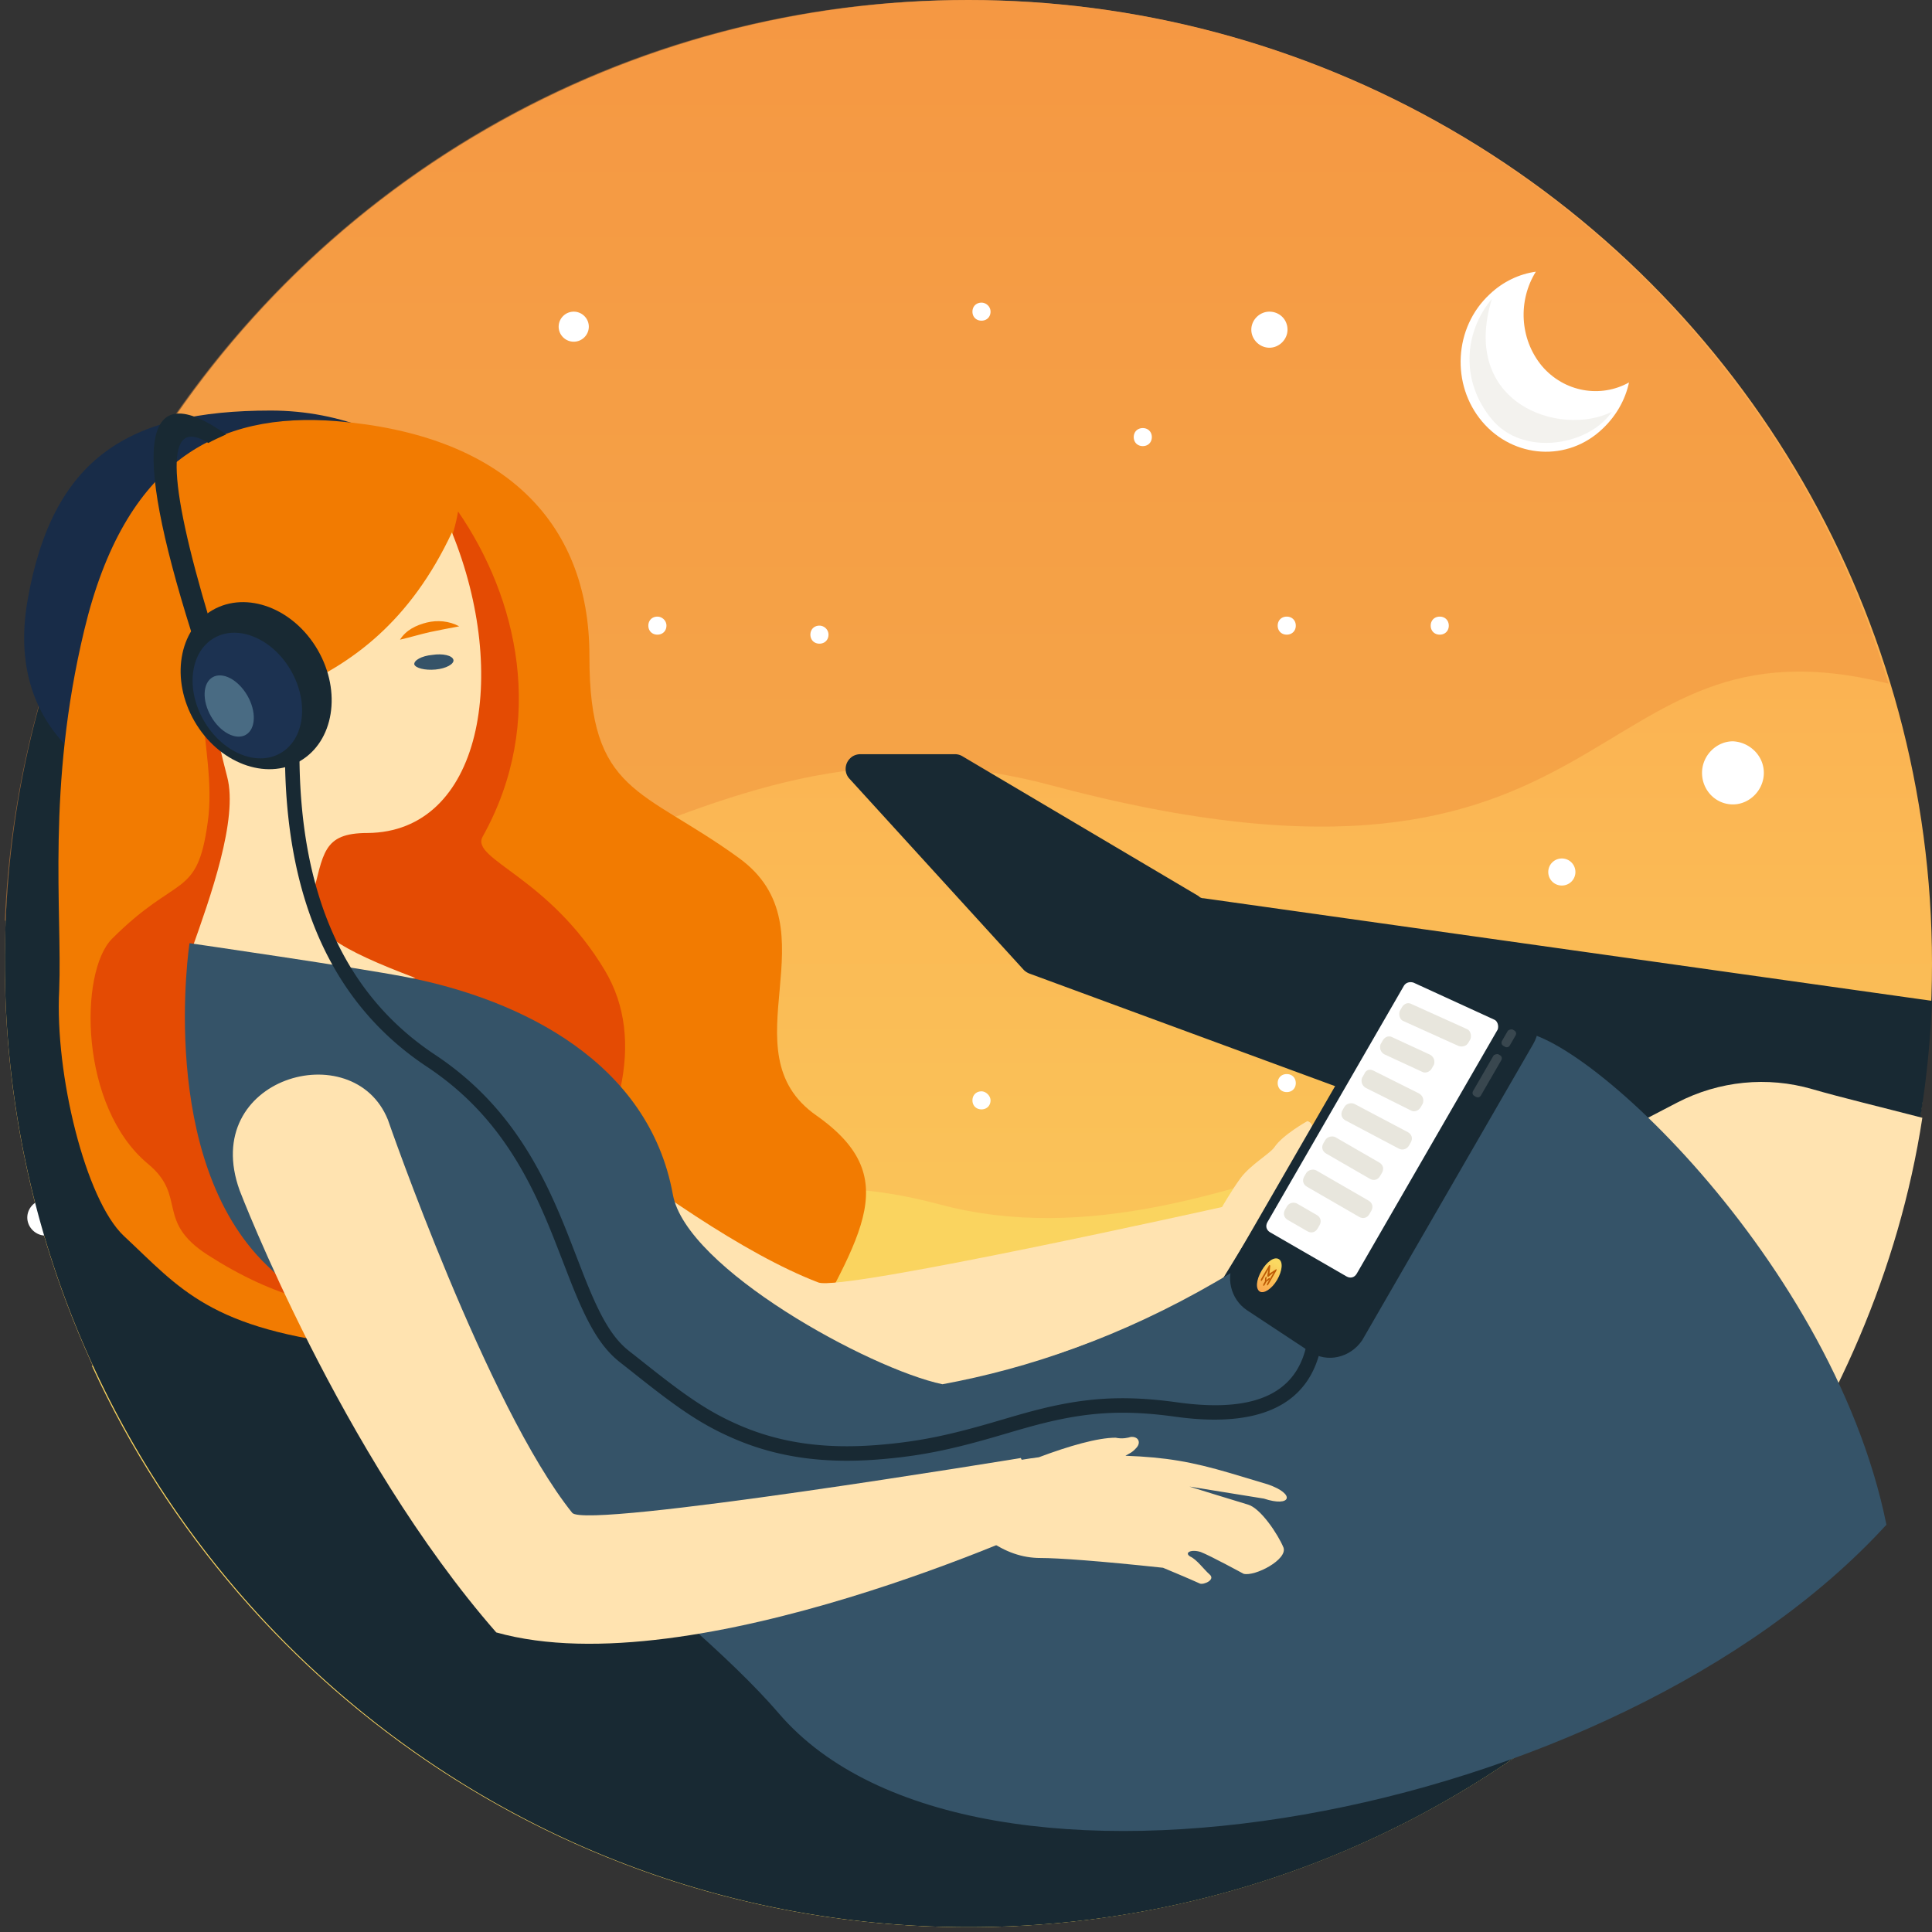 <svg width="400" height="400" xmlns="http://www.w3.org/2000/svg"><rect width="100%" height="100%" fill="#333333" stroke="none"/><defs><linearGradient x1="50%" y1="100%" x2="50%" y2="0%" id="a"><stop stop-color="#FAD961" offset="0%"/><stop stop-color="#FB9E4A" offset="100%"/></linearGradient><linearGradient x1="28.396%" y1="12.451%" x2="28.395%" y2="114.271%" id="b"><stop stop-color="#FAD961" offset="0%"/><stop stop-color="#FB9E4A" offset="100%"/></linearGradient></defs><g fill="none" fill-rule="evenodd"><circle cx="199.5" cy="199.5" r="199.5" transform="translate(1)" fill="url(#a)"/><path d="M391 141.537C366.236 59.635 290.23 0 200.205 0 93.05 0 5.673 84.548 1 190.584c104.976 22.422 138.462-48.892 216.494-28.027 119.928 32.075 108.714-37.214 173.506-21.02z" fill="#F0933D" opacity=".5"/><path d="M319.216 75.751c-4.628-5.616-4.937-13.572-1.234-19.5-3.394.468-6.789 2.028-9.566 4.68-7.406 6.864-8.023 18.72-1.543 26.364 6.48 7.644 17.743 8.424 24.995 1.404 2.777-2.652 4.628-5.928 5.4-9.516-5.863 3.276-13.423 2.028-18.052-3.432" fill="#FFF"/><path d="M308.879 61.867c-5.863 7.02-6.48 17.16 0 24.96 6.48 7.8 20.057 5.46 24.84-1.56-10.8 5.304-31.474-1.716-24.84-23.4z" fill="#C4C1AD" opacity=".2"/><path d="M381.318 223.18c-64.388-17.302-125.813 42.396-186.771 26.186-74.366-19.951-80.758 58.295-167.908 35.07-2.494-.623-5.145-1.247-7.639-1.714C50.492 351.304 119.87 399 200.471 399 300.872 399 383.969 324.806 398 228.168c-5.3-1.715-10.913-3.43-16.682-4.988z" fill="#FAD45F"/><g fill="#FFF"><path d="M365.184 160.013c0 3.577-2.965 6.531-6.398 6.531-3.589 0-6.398-2.954-6.398-6.531 0-3.577 2.965-6.532 6.398-6.532 3.433.155 6.398 2.955 6.398 6.532M326.172 180.54c0 1.556-1.248 2.8-2.808 2.8a2.792 2.792 0 0 1-2.81-2.8c0-1.554 1.25-2.799 2.81-2.799a2.792 2.792 0 0 1 2.808 2.8M266.563 68.258c0 2.022-1.717 3.733-3.745 3.733-2.03 0-3.746-1.711-3.746-3.733 0-2.022 1.717-3.732 3.746-3.732 2.028 0 3.745 1.555 3.745 3.732M13.143 252.078c0 2.022-1.717 3.733-3.745 3.733-2.029 0-3.746-1.711-3.746-3.733 0-2.022 1.717-3.732 3.746-3.732 2.028 0 3.745 1.555 3.745 3.732M121.127 188.939c0 2.021-1.716 3.732-3.745 3.732s-3.745-1.71-3.745-3.732c0-2.022 1.716-3.733 3.745-3.733 2.185 0 3.745 1.555 3.745 3.733M171.53 131.398c0 1.088-.78 1.866-1.872 1.866-1.093 0-1.873-.778-1.873-1.866 0-1.089.78-1.866 1.873-1.866.936 0 1.872.777 1.872 1.866M172.154 381.468c0 1.71-1.404 3.11-3.12 3.11-1.717 0-3.122-1.4-3.122-3.11 0-1.711 1.405-3.11 3.121-3.11 1.717 0 3.121 1.399 3.121 3.11M313.845 342.433c0 1.71-1.405 3.11-3.121 3.11-1.717 0-3.121-1.4-3.121-3.11s1.404-3.11 3.12-3.11c1.561 0 3.122 1.4 3.122 3.11M121.907 67.636c0 1.71-1.404 3.11-3.12 3.11-1.717 0-3.122-1.4-3.122-3.11s1.405-3.11 3.121-3.11c1.717 0 3.121 1.4 3.121 3.11M236.758 257.521c0 1.089-.78 1.866-1.873 1.866-1.092 0-1.872-.777-1.872-1.866 0-1.088.78-1.866 1.872-1.866s1.873.933 1.873 1.866M205.08 227.818c0 1.088-.78 1.866-1.872 1.866-1.093 0-1.873-.778-1.873-1.866 0-1.089.78-1.867 1.873-1.867.936 0 1.872.934 1.872 1.867M268.28 224.24c0 1.09-.781 1.867-1.873 1.867-1.093 0-1.873-.778-1.873-1.866 0-1.089.78-1.866 1.873-1.866 1.092 0 1.872.777 1.872 1.866M299.957 129.532c0 1.088-.78 1.866-1.873 1.866-1.092 0-1.872-.778-1.872-1.866 0-1.09.78-1.867 1.872-1.867s1.873.778 1.873 1.867M298.24 263.12c0 1.088-.78 1.866-1.872 1.866-1.093 0-1.873-.778-1.873-1.866 0-1.089.78-1.866 1.873-1.866 1.092 0 1.872.933 1.872 1.866M167.785 263.12c0 1.088-.78 1.866-1.873 1.866-1.092 0-1.872-.778-1.872-1.866 0-1.089.78-1.866 1.872-1.866.937 0 1.873.933 1.873 1.866M234.885 198.114c0 1.089-.78 1.866-1.872 1.866-1.093 0-1.873-.777-1.873-1.866s.78-1.866 1.873-1.866c.936 0 1.872.933 1.872 1.866M236.758 298.422c0 1.089-.78 1.866-1.873 1.866-1.092 0-1.872-.777-1.872-1.866s.78-1.866 1.872-1.866 1.873.933 1.873 1.866M238.474 90.497c0 1.089-.78 1.866-1.872 1.866-1.093 0-1.873-.777-1.873-1.866s.78-1.866 1.873-1.866c1.092 0 1.872.777 1.872 1.866M268.28 129.532c0 1.088-.781 1.866-1.873 1.866-1.093 0-1.873-.778-1.873-1.866 0-1.09.78-1.867 1.873-1.867 1.092 0 1.872.778 1.872 1.867M137.98 129.532c0 1.088-.78 1.866-1.872 1.866-1.093 0-1.873-.778-1.873-1.866 0-1.09.78-1.867 1.873-1.867.936 0 1.872.778 1.872 1.867M205.08 64.526c0 1.088-.78 1.866-1.872 1.866-1.093 0-1.873-.778-1.873-1.866 0-1.089.78-1.866 1.873-1.866.936 0 1.872.777 1.872 1.866M206.797 164.678c0 1.089-.78 1.866-1.873 1.866-1.092 0-1.872-.777-1.872-1.866 0-1.088.78-1.866 1.872-1.866 1.092.155 1.873.933 1.873 1.866"/></g><path d="M400 207.218l-150.775-21.24c-.468 0-.78-.156-1.091-.468l-48.803-28.893a3.005 3.005 0 0 0-1.56-.468h-19.646c-.78 0-1.559.312-2.027.78-1.247 1.094-1.403 3.124-.155 4.374l36.017 39.512c.312.312.78.624 1.248.78l96.67 35.608-149.216 39.981C73.192 192.381 22.83 146.934 9.576 141 3.962 159.429 1 178.794 1 199.097 1 309.512 90.342 399 200.578 399 308.007 399 395.79 313.885 400 207.218z" fill="#182933"/><path d="M375.148 225.476c-9.21-2.662-19.2-1.723-27.94 2.819L306 249.748l32.779 32.26 9.99-5.482 3.59 44.474 9.833-3.602c17.794-25.055 30.97-54.339 35.808-85.972-8.429-2.192-16.921-4.228-22.852-5.95z" fill="#FFE3B0"/><path d="M53.691 168C24.215 168 .54 153.674 5.714 124.242 10.888 94.811 26.567 85 56.044 85 85.52 85 107 107.58 107 129.07 107 150.56 83.168 168 53.691 168z" fill="#182C48"/><path d="M69.652 87.197c33.591 2.713 52.422 20.06 52.382 48.66-.04 28.6 10.832 27.176 30.966 41.792 20.133 14.617-2.99 40.009 16.018 53.298 19.086 13.425 8.238 25.799-5.336 52.148-11.14 21.529-36.122 16.9-60.237 16.266-5.875-.203-23.325-20.144-28.66-20.658-31.468-3.4-37.492-11.964-49.167-22.837-7.914-7.473-14.278-33.454-13.362-50.878.63-16.36-2.642-41.97 5.188-74.528 8.38-35.034 27.661-45.267 52.208-43.263z" fill="#F27B01"/><path d="M51.166 131.84c-16.02 4.037-5.784 22.39-8.173 38.508-2.198 15.826-6.219 10.42-19.786 24.004-6.851 6.831-6.855 34.871 7.53 46.697 8.006 6.7 1.399 11.773 12.286 18.787 27.43 17.594 49.029 12.313 71.47-4.598 14.29-21.37 19.259-39.876 10.797-54.221-11.633-19.525-27.896-23.076-25.384-27.762 13.371-23.895 7.163-49.607-5.062-67.352C91.256 126.487 66 159.4 66.55 152.253c-9.813-4.22.48-20.047-15.384-20.414z" fill="#E44B03"/><path d="M76.06 172.464c-9.351.008-9.025 4.312-11.48 13.459-1.714 6.38 6.012 10.727 21.435 16.56-21.345 1.36-45.15 1.264-46.28-5.991 3.764-10.62 9.63-26.948 7.296-35.665-2.453-9.547-4.984-19.23 2.993-24.734 5.434-3.676 9.294.206 9.765 6.943 13.214-5.472 25.234-14.568 33.778-32.801 12.02 29.545 6.142 62.056-17.507 62.23z" fill="#FFE3B0"/><path d="M93.886 136.651c.119.83-1.5 1.765-3.722 1.969-2.22.204-4.136-.308-4.39-1.06-.12-.83 1.5-1.765 3.721-1.969 2.144-.339 4.193.095 4.39 1.06" fill="#355368"/><path d="M82.817 132.437c1.21-1.956 3.311-2.99 5.512-3.541 2.2-.552 4.655-.351 6.746.778-2.278.416-4.209.812-6.14 1.208-2.065.473-4.053 1.082-6.118 1.555" fill="#F27B01"/><path d="M89.1 208.9s49.61 44.879 80.342 56.626c5.02 1.878 83.566-15.623 83.566-15.623s2.094-3.623 3.868-6.032c2.145-2.831 6.077-5.013 7-6.388 1.733-2.56 6.789-5.364 6.789-5.364s2.198.378.174 3.66c-1.874 3.241-19.28 31.593-19.28 31.593s-57.642 26.886-95.439 26.7c-45.835-22.363-100.18-63.235-100.18-63.235-13.902-24.797 21.66-40.772 33.16-21.938z" fill="#FFE3B0"/><path d="M84.163 202.301c24.113 4.723 50.205 17.813 55.146 45.01 2.745 15.306 40.726 36.098 55.81 39.284 35.352-6.515 76.767-25.918 116.985-72.519 9.583-6.282 66.93 44.674 78.462 101.6-56.082 61.365-189.34 85.66-229.289 39.1-20.14-23.444-70.446-58.547-105.997-92.775-22.893-22.012-16.043-66.724-16.043-66.724s34.796 5.047 44.926 7.024z" fill="#355368"/><path d="M314.177 205.282l-13.96-6.982c-3.665-1.756-8.21-.427-10.312 3.213l-34.166 59.176c-2.1 3.64-.98 8.241 2.373 10.537l13.027 8.6c3.623 2.45 8.439 1.276 10.888-2.342l.233-.405 35.177-60.929c2.18-3.774 1-8.588-2.777-10.77-.213.057-.348-.02-.483-.098z" fill="#182933"/><path d="M304.798 260.154c1.09 0 1.87 1.712 1.87 3.891 0 2.18-.935 3.892-1.87 3.892-1.091 0-1.87-1.712-1.87-3.892 0-2.179.779-3.89 1.87-3.89z" fill="url(#b)" transform="rotate(30 283.798 185.672)"/><path d="M262.834 264.606c.135.078.057.212-.02.347l-.582.384-.389.674c-.078.134-.156.27-.29.191 0 0-.058-.212.02-.347l.311-.54.042-.694.156-.27c.077-.135.212-.057.135.078l-.042.695c.078-.135.524-.596.66-.518z" fill="#BE5B04" fill-rule="nonzero"/><path d="M264.271 262.74s.057.212-.02.347l-1.635 2.83c-.078.136-.155.27-.29.192 0 0-.057-.212.02-.347l1.323-2.292-1.027.845c-.078.135-.213.057-.27-.156l.218-1.312-1.245 2.157c-.078.135-.156.27-.29.192 0 0-.058-.213.02-.348l1.634-2.83c.078-.135.078-.135.213-.058 0 0 .135.078.057.213l-.16 1.525 1.452-.959z" fill="#BE5B04" fill-rule="nonzero"/><path d="M292.658 203.445l16.643 7.632c.753.255 1.039 1.319.784 2.07l-.077.135-29.107 50.415c-.467.809-1.318 1.036-2.128.569l-15.788-9.115c-.81-.468-1.038-1.318-.57-2.127l28.25-48.932c.39-.674 1.24-.902 1.993-.647z" fill="#FFF"/><path d="M292.253 207.885l11.418 5.154c.753.255 1.038 1.318.784 2.07l-.078.135-.389.674c-.39.674-1.24.901-1.993.647l-11.417-5.154c-.753-.255-1.038-1.319-.784-2.07l.078-.135.389-.674c.467-.81 1.318-1.037 1.992-.647zm-3.969 6.874l7.811 3.611c.81.468 1.038 1.319.784 2.07l-.078.135-.389.674c-.39.674-1.318 1.037-1.993.647l-7.81-3.61c-.81-.468-1.039-1.319-.784-2.07l.077-.136.39-.674c.467-.808 1.318-1.036 1.992-.647zm-3.834 6.953l9.352 4.68c.81.468 1.038 1.319.784 2.07l-.078.136-.389.674c-.389.674-1.318 1.036-1.992.646l-9.353-4.68c-.81-.468-1.038-1.318-.784-2.07l.078-.135.39-.674c.331-.887 1.183-1.114 1.992-.647zm-3.969 6.875l11.029 5.828c.81.467 1.038 1.318.57 2.127l-.388.674c-.39.674-1.318 1.036-2.128.569l-11.029-5.828c-.81-.468-1.038-1.318-.57-2.127l.388-.674c.39-.674 1.453-.959 2.128-.57zm-3.97 6.875l9.042 5.22c.81.467 1.038 1.318.57 2.126l-.388.674c-.467.81-1.318 1.037-2.128.57l-9.04-5.22c-.81-.468-1.039-1.319-.572-2.128l.39-.674c.388-.674 1.452-.958 2.127-.568zm-3.968 6.874l10.795 6.233c.81.467 1.038 1.318.57 2.127l-.388.674c-.467.809-1.318 1.036-2.128.569l-10.795-6.233c-.81-.467-1.038-1.318-.571-2.127l.39-.674c.388-.674 1.452-.958 2.127-.569zm-3.97 6.875l4.049 2.337c.81.468 1.038 1.318.57 2.127l-.388.674c-.467.809-1.318 1.037-2.128.57l-4.048-2.338c-.81-.467-1.038-1.318-.571-2.127l.389-.674c.467-.809 1.453-.959 2.128-.569z" fill="#E8E6DD" fill-rule="nonzero"/><path d="M310.26 218.298l.27.155c.405.234.52.66.286 1.064l-4.203 7.279c-.233.404-.659.518-1.063.284l-.27-.155c-.405-.234-.52-.66-.286-1.064l4.203-7.279c.155-.27.794-.44 1.064-.284zM313.218 213.175l.27.156c.405.234.519.66.285 1.064l-1.167 2.021c-.233.405-.659.519-1.064.285l-.27-.156c-.404-.234-.519-.659-.285-1.063l1.167-2.022c.156-.27.794-.44 1.064-.285z" fill="#39474F"/><path d="M80.306 231.82s20.568 59.46 38.174 81.406c2.96 3.424 92.865-11.362 92.865-11.362l6.544 13.074s-74.167 34.555-115.146 23.037c-32.253-36.89-53.132-91.524-53.132-91.524-8.414-23.347 23.528-32.375 30.695-14.63" fill="#FFE3B0"/><path d="M246.247 307.778s9.505 2.958 12.153 3.736c2.65.778 6.233 6.226 7.324 8.872.935 2.49-5.921 6.07-8.258 5.448 0 0-6.856-3.736-8.882-4.514-2.025-.623-3.428.156-2.181.934 1.402.623 2.804 2.646 4.051 3.736 1.246 1.09-1.247 2.179-2.026 1.867-2.025-.934-7.634-3.268-7.634-3.268-13.089-1.401-21.658-2.024-25.398-2.024-3.74 0-7.323-1.245-10.751-3.735l-6.077-14.01 8.882-1.867c2.493-.467 5.141-.934 7.634-1.245 6.233-2.335 12.154-4.047 15.893-4.047 1.403.311 2.65 0 3.117-.156 1.558-.155 2.181 1.09 1.246 2.18-.935 1.089-1.558 1.245-2.337 1.712 8.414.31 13.711 1.245 21.658 3.58l7.79 2.334c5.921 2.024 4.83 4.826-.779 2.958l-15.425-2.49z" fill="#FFE3B0"/><path d="M58.998 155.686l3 .002c-.024 29.416 9.33 50.24 28.037 62.659 9.858 6.544 16.81 14.86 22.297 25.483 1.695 3.28 3.214 6.69 4.863 10.795.805 2.005 3.394 8.733 3.883 9.961 3.241 8.14 5.724 12.443 9.21 15.16.726.566 1.454 1.14 2.467 1.943l1.256.996c8.446 6.695 12.947 9.75 19.164 12.431 8.116 3.5 17.16 4.934 28.282 4.07 8.41-.652 14.704-1.973 23.76-4.6l1.679-.49.833-.245.83-.243c1.341-.393 2.33-.678 3.305-.95 11.325-3.168 19.715-4.006 31.908-2.314 17.44 2.42 26.22-2.596 27.203-15.146l2.99.235c-1.138 14.522-11.628 20.516-30.605 17.883-11.749-1.63-19.734-.833-30.688 2.23a279.481 279.481 0 0 0-4.099 1.184l-.833.244c-.678.2-1.186.347-1.688.493-9.235 2.68-15.717 4.04-24.363 4.71-11.6.901-21.131-.61-29.702-4.306-6.528-2.815-11.198-5.984-19.84-12.835-.162-.13-1.014-.805-1.255-.996a376.111 376.111 0 0 0-2.448-1.928c-4.036-3.145-6.724-7.804-10.153-16.416-.498-1.252-3.085-7.974-3.88-9.952-1.616-4.025-3.099-7.353-4.744-10.538-5.267-10.196-11.892-18.12-21.291-24.36-19.618-13.023-29.402-34.805-29.378-65.16z" fill="#182933" fill-rule="nonzero"/><g><g transform="rotate(-30 191.41 28.293)" fill-rule="nonzero"><path d="M31.282 9.081c1.37.014 2.258.144 4.082.304C26.536-9.805 17.637.801 8.669 41.201h4.454c7.236-30.692 13.29-41.4 18.16-32.12z" fill="#182933"/><ellipse fill="#182933" cx="14.738" cy="57.544" rx="14.738" ry="18.063"/><ellipse fill="#1C3251" cx="12.137" cy="58.404" rx="10.403" ry="13.762"/><ellipse fill="#496B83" cx="7.802" cy="58.404" rx="4.335" ry="6.881"/></g></g></g></svg>